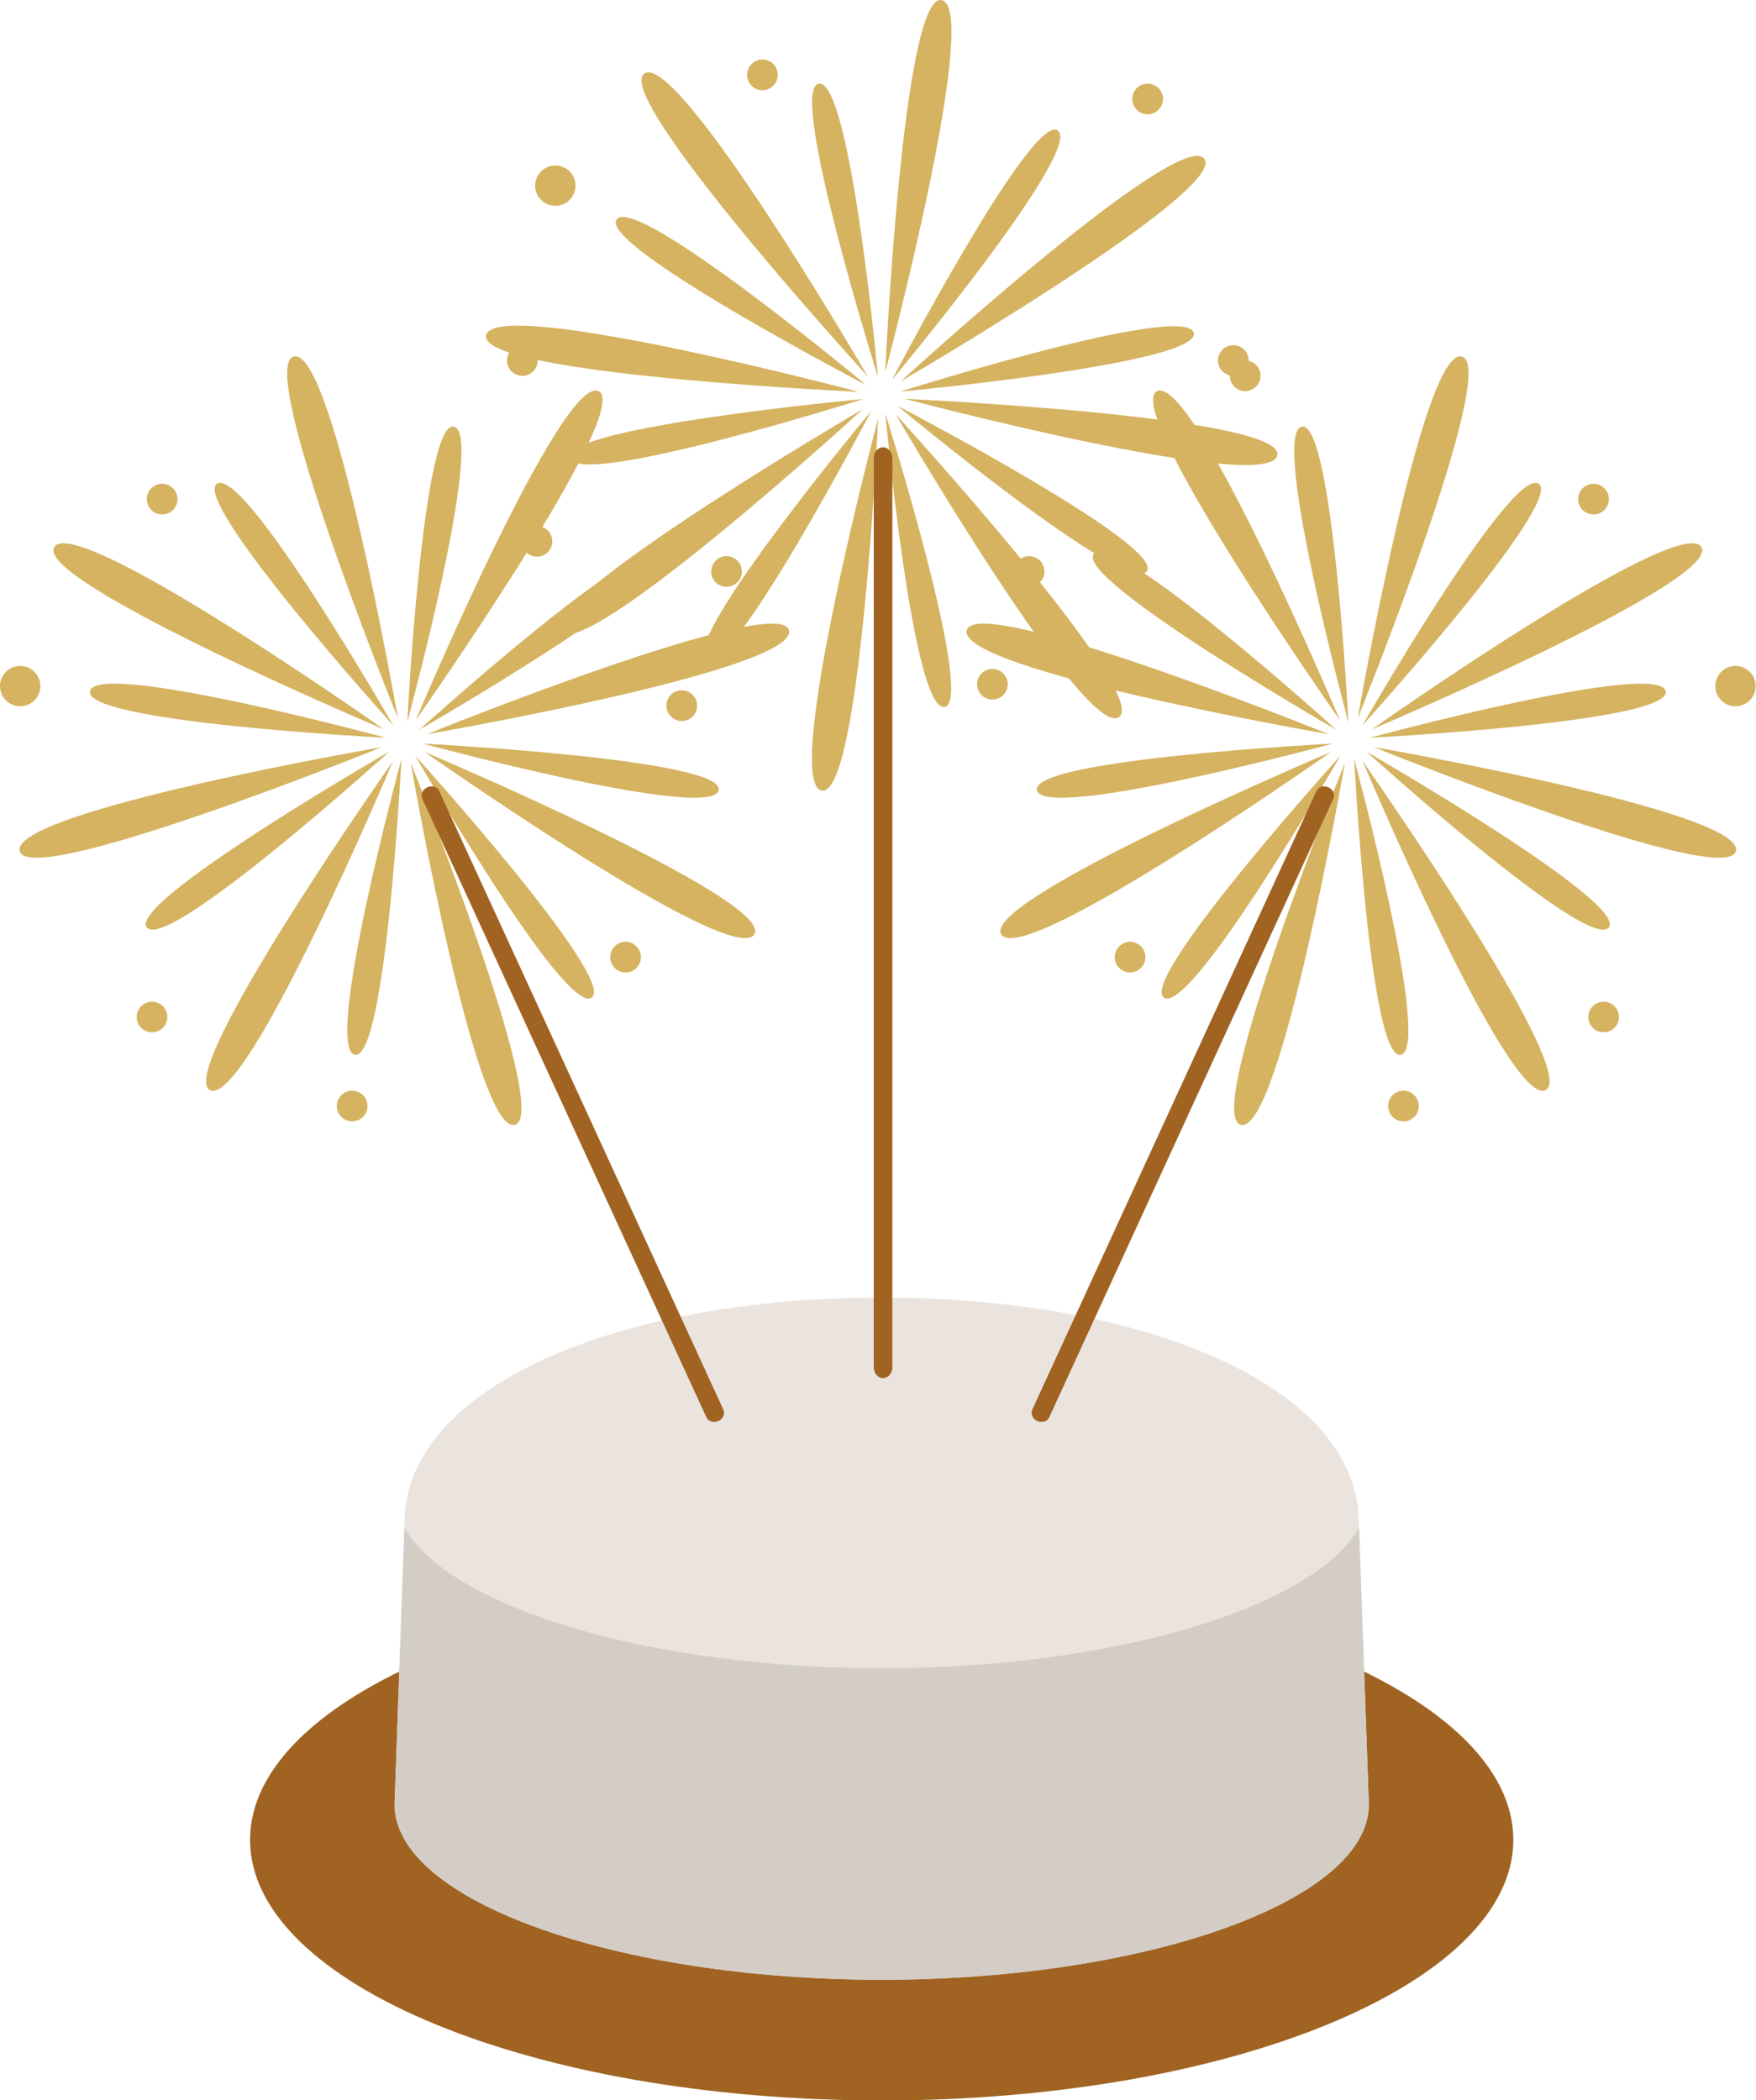 <svg xmlns="http://www.w3.org/2000/svg" xmlns:xlink="http://www.w3.org/1999/xlink" width="270.8" zoomAndPan="magnify" viewBox="0 0 270.8 323.9" height="323.9" preserveAspectRatio="xMidYMid meet" version="1.0"><defs><clipPath id="52edd9ba9f"><path d="M 584.754 345 L 591 345 L 591 352 L 584.754 352 Z M 584.754 345 " clip-rule="nonzero"/></clipPath><clipPath id="b7d326b539"><path d="M 849 345 L 855.504 345 L 855.504 352 L 849 352 Z M 849 345 " clip-rule="nonzero"/></clipPath></defs>
<g transform="matrix(1, 0, 0, 1, -584.754, -243.025)">
<path fill="#a06322" d="M 720.723 486.582 C 774.523 486.582 818.129 504.578 818.129 526.781 C 818.129 548.973 774.523 566.973 720.723 566.973 C 666.926 566.973 623.316 548.973 623.316 526.781 C 623.316 504.578 666.926 486.582 720.723 486.582 " fill-opacity="1" fill-rule="nonzero"/><path fill="#ebe4de" d="M 795.848 521.324 C 795.848 536.258 761.363 548.359 720.723 548.359 C 680.086 548.359 645.598 536.258 645.598 521.324 L 647.141 477.906 C 647.141 456.879 680.086 443.141 720.723 443.141 C 761.363 443.141 794.305 456.879 794.305 477.906 L 795.852 521.324 " fill-opacity="1" fill-rule="nonzero"/><path fill="#d3cdc6" d="M 720.723 548.359 C 680.086 548.359 645.598 536.258 645.598 521.324 L 647.113 478.641 C 654.176 491 685.082 500.312 720.723 500.312 C 756.371 500.312 787.273 491 794.34 478.641 L 795.852 521.324 C 795.852 536.258 761.363 548.359 720.723 548.359 " fill-opacity="1" fill-rule="nonzero"/><path fill="#d5b360" d="M 721.266 300.426 C 721.266 300.426 736.098 244.5 730.02 243.051 C 723.945 241.605 721.266 300.426 721.266 300.426 " fill-opacity="1" fill-rule="nonzero"/><path fill="#d5b360" d="M 720.176 307.566 C 720.176 307.566 705.352 363.484 711.43 364.938 C 717.504 366.383 720.176 307.566 720.176 307.566 " fill-opacity="1" fill-rule="nonzero"/><path fill="#d5b360" d="M 724.297 304.539 C 724.297 304.539 780.273 319.352 781.727 313.281 C 783.172 307.211 724.297 304.539 724.297 304.539 " fill-opacity="1" fill-rule="nonzero"/><path fill="#d5b360" d="M 717.152 303.453 C 717.152 303.453 661.176 288.641 659.723 294.711 C 658.277 300.777 717.152 303.453 717.152 303.453 " fill-opacity="1" fill-rule="nonzero"/><path fill="#d5b360" d="M 722.863 306.902 C 722.863 306.902 751.965 356.918 757.285 353.652 C 762.602 350.383 722.863 306.902 722.863 306.902 " fill-opacity="1" fill-rule="nonzero"/><path fill="#d5b360" d="M 718.578 301.086 C 718.578 301.086 689.484 251.066 684.164 254.336 C 678.84 257.602 718.578 301.086 718.578 301.086 " fill-opacity="1" fill-rule="nonzero"/><path fill="#d5b360" d="M 717.809 306.133 C 717.809 306.133 675.125 345.223 671.02 340.523 C 666.91 335.816 717.809 306.133 717.809 306.133 " fill-opacity="1" fill-rule="nonzero"/><path fill="#d5b360" d="M 723.641 301.855 C 723.641 301.855 766.324 262.766 770.43 267.469 C 774.535 272.172 723.641 301.855 723.641 301.855 " fill-opacity="1" fill-rule="nonzero"/><path fill="#d5b360" d="M 722.312 301.605 C 722.312 301.605 751.797 266.258 747.902 263.176 C 744.012 260.094 722.312 301.605 722.312 301.605 " fill-opacity="1" fill-rule="nonzero"/><path fill="#d5b360" d="M 719.129 306.383 C 719.129 306.383 689.652 341.73 693.539 344.816 C 697.43 347.898 719.129 306.383 719.129 306.383 " fill-opacity="1" fill-rule="nonzero"/><path fill="#d5b360" d="M 723.117 305.586 C 723.117 305.586 758.496 335.043 761.582 331.152 C 764.668 327.262 723.117 305.586 723.117 305.586 " fill-opacity="1" fill-rule="nonzero"/><path fill="#d5b360" d="M 718.332 302.406 C 718.332 302.406 682.949 272.945 679.867 276.84 C 676.777 280.73 718.332 302.406 718.332 302.406 " fill-opacity="1" fill-rule="nonzero"/><path fill="#d5b360" d="M 721.293 306.809 C 721.293 306.809 725.457 352.629 730.391 352.062 C 735.328 351.492 721.293 306.809 721.293 306.809 " fill-opacity="1" fill-rule="nonzero"/><path fill="#d5b360" d="M 720.156 301.18 C 720.156 301.18 715.984 255.355 711.051 255.926 C 706.113 256.5 720.156 301.18 720.156 301.18 " fill-opacity="1" fill-rule="nonzero"/><path fill="#d5b360" d="M 717.91 304.559 C 717.91 304.559 673.988 318.422 672.609 313.656 C 671.23 308.891 717.91 304.559 717.91 304.559 " fill-opacity="1" fill-rule="nonzero"/><path fill="#d5b360" d="M 723.539 303.43 C 723.539 303.43 767.453 289.566 768.84 294.336 C 770.219 299.102 723.539 303.43 723.539 303.43 " fill-opacity="1" fill-rule="nonzero"/><path fill="#d5b360" d="M 670.395 268.551 C 672.113 268.551 673.504 269.941 673.504 271.656 C 673.504 273.375 672.113 274.766 670.395 274.766 C 668.676 274.766 667.277 273.375 667.277 271.656 C 667.277 269.941 668.676 268.551 670.395 268.551 " fill-opacity="1" fill-rule="nonzero"/><path fill="#d5b360" d="M 761.742 255.926 C 763.047 255.926 764.102 256.984 764.102 258.289 C 764.102 259.594 763.047 260.652 761.742 260.652 C 760.426 260.652 759.371 259.594 759.371 258.289 C 759.371 256.984 760.426 255.926 761.742 255.926 " fill-opacity="1" fill-rule="nonzero"/><path fill="#d5b360" d="M 776.777 298.617 C 778.086 298.617 779.148 299.676 779.148 300.98 C 779.148 302.285 778.086 303.348 776.777 303.348 C 775.473 303.348 774.41 302.285 774.41 300.98 C 774.41 299.676 775.473 298.617 776.777 298.617 " fill-opacity="1" fill-rule="nonzero"/><path fill="#d5b360" d="M 737.797 346.188 C 739.102 346.188 740.164 347.25 740.164 348.555 C 740.164 349.859 739.102 350.914 737.797 350.914 C 736.488 350.914 735.434 349.859 735.434 348.555 C 735.434 347.25 736.488 346.188 737.797 346.188 " fill-opacity="1" fill-rule="nonzero"/><path fill="#d5b360" d="M 689.891 349.488 C 691.195 349.488 692.258 350.551 692.258 351.848 C 692.258 353.16 691.195 354.223 689.891 354.223 C 688.582 354.223 687.52 353.16 687.52 351.848 C 687.52 350.551 688.582 349.488 689.891 349.488 " fill-opacity="1" fill-rule="nonzero"/><path fill="#d5b360" d="M 667.57 324.156 C 668.875 324.156 669.93 325.215 669.93 326.52 C 669.93 327.824 668.875 328.879 667.57 328.879 C 666.262 328.879 665.199 327.824 665.199 326.52 C 665.199 325.215 666.262 324.156 667.57 324.156 " fill-opacity="1" fill-rule="nonzero"/><path fill="#d5b360" d="M 702.332 252.207 C 703.641 252.207 704.695 253.266 704.695 254.574 C 704.695 255.879 703.641 256.938 702.332 256.938 C 701.027 256.938 699.965 255.879 699.965 254.574 C 699.965 253.266 701.027 252.207 702.332 252.207 " fill-opacity="1" fill-rule="nonzero"/><path fill="#d5b360" d="M 646.113 353.789 C 646.113 353.789 636.238 296.781 630.113 297.996 C 623.988 299.211 646.113 353.789 646.113 353.789 " fill-opacity="1" fill-rule="nonzero"/><path fill="#d5b360" d="M 648.102 360.73 C 648.102 360.73 657.977 417.734 664.098 416.52 C 670.23 415.301 648.102 360.73 648.102 360.73 " fill-opacity="1" fill-rule="nonzero"/><path fill="#d5b360" d="M 650.582 356.262 C 650.582 356.262 707.641 346.402 706.426 340.277 C 705.211 334.16 650.582 356.262 650.582 356.262 " fill-opacity="1" fill-rule="nonzero"/><path fill="#d5b360" d="M 643.637 358.25 C 643.637 358.25 586.574 368.117 587.793 374.242 C 589.008 380.359 643.637 358.25 643.637 358.25 " fill-opacity="1" fill-rule="nonzero"/><path fill="#d5b360" d="M 650.27 359.012 C 650.27 359.012 697.598 392.348 701.066 387.156 C 704.543 381.969 650.27 359.012 650.27 359.012 " fill-opacity="1" fill-rule="nonzero"/><path fill="#d5b360" d="M 643.945 355.508 C 643.945 355.508 596.621 322.172 593.148 327.363 C 589.672 332.543 643.945 355.508 643.945 355.508 " fill-opacity="1" fill-rule="nonzero"/><path fill="#d5b360" d="M 645.355 360.418 C 645.355 360.418 622.875 413.73 617.18 411.168 C 611.488 408.609 645.355 360.418 645.355 360.418 " fill-opacity="1" fill-rule="nonzero"/><path fill="#d5b360" d="M 648.863 354.102 C 648.863 354.102 671.344 300.785 677.035 303.348 C 682.73 305.91 648.863 354.102 648.863 354.102 " fill-opacity="1" fill-rule="nonzero"/><path fill="#d5b360" d="M 647.559 354.418 C 647.559 354.418 659.594 310.012 654.773 308.832 C 649.949 307.652 647.559 354.418 647.559 354.418 " fill-opacity="1" fill-rule="nonzero"/><path fill="#d5b360" d="M 646.66 360.094 C 646.66 360.094 634.621 404.508 639.445 405.688 C 644.27 406.867 646.66 360.094 646.66 360.094 " fill-opacity="1" fill-rule="nonzero"/><path fill="#d5b360" d="M 649.949 357.707 C 649.949 357.707 694.398 369.734 695.582 364.918 C 696.762 360.094 649.949 357.707 649.949 357.707 " fill-opacity="1" fill-rule="nonzero"/><path fill="#d5b360" d="M 644.27 356.812 C 644.27 356.812 599.816 344.785 598.637 349.602 C 597.453 354.418 644.27 356.812 644.27 356.812 " fill-opacity="1" fill-rule="nonzero"/><path fill="#d5b360" d="M 648.797 359.582 C 648.797 359.582 671.723 399.488 675.965 396.91 C 680.211 394.34 648.797 359.582 648.797 359.582 " fill-opacity="1" fill-rule="nonzero"/><path fill="#d5b360" d="M 645.418 354.938 C 645.418 354.938 622.496 315.027 618.254 317.605 C 614.008 320.18 645.418 354.938 645.418 354.938 " fill-opacity="1" fill-rule="nonzero"/><path fill="#d5b360" d="M 644.785 358.945 C 644.785 358.945 610.66 389.848 607.414 386.09 C 604.168 382.332 644.785 358.945 644.785 358.945 " fill-opacity="1" fill-rule="nonzero"/><path fill="#d5b360" d="M 649.434 355.566 C 649.434 355.566 683.555 324.672 686.805 328.43 C 690.047 332.188 649.434 355.566 649.434 355.566 " fill-opacity="1" fill-rule="nonzero"/><g clip-path="url(#52edd9ba9f)"><path fill="#d5b360" d="M 587.863 345.73 C 589.582 345.73 590.977 347.125 590.977 348.84 C 590.977 350.555 589.582 351.949 587.863 351.949 C 586.145 351.949 584.754 350.555 584.754 348.84 C 584.754 347.125 586.145 345.73 587.863 345.73 " fill-opacity="1" fill-rule="nonzero"/></g><path fill="#d5b360" d="M 665.301 296.262 C 666.613 296.262 667.668 297.32 667.668 298.625 C 667.668 299.934 666.613 300.992 665.301 300.992 C 663.992 300.992 662.938 299.934 662.938 298.625 C 662.938 297.32 663.992 296.262 665.301 296.262 " fill-opacity="1" fill-rule="nonzero"/><path fill="#d5b360" d="M 696.793 328.801 C 698.102 328.801 699.164 329.855 699.164 331.16 C 699.164 332.465 698.102 333.523 696.793 333.523 C 695.496 333.523 694.434 332.465 694.434 331.16 C 694.434 329.855 695.496 328.801 696.793 328.801 " fill-opacity="1" fill-rule="nonzero"/><path fill="#d5b360" d="M 681.227 388.277 C 682.535 388.277 683.594 389.336 683.594 390.645 C 683.594 391.949 682.535 393.008 681.227 393.008 C 679.918 393.008 678.863 391.949 678.863 390.645 C 678.863 389.336 679.918 388.277 681.227 388.277 " fill-opacity="1" fill-rule="nonzero"/><path fill="#d5b360" d="M 639.066 411.238 C 640.371 411.238 641.43 412.301 641.43 413.605 C 641.43 414.91 640.371 415.965 639.066 415.965 C 637.758 415.965 636.695 414.91 636.695 413.605 C 636.695 412.301 637.758 411.238 639.066 411.238 " fill-opacity="1" fill-rule="nonzero"/><path fill="#d5b360" d="M 608.199 397.516 C 609.504 397.516 610.566 398.574 610.566 399.879 C 610.566 401.188 609.504 402.238 608.199 402.238 C 606.895 402.238 605.832 401.188 605.832 399.879 C 605.832 398.574 606.895 397.516 608.199 397.516 " fill-opacity="1" fill-rule="nonzero"/><path fill="#d5b360" d="M 609.758 317.641 C 611.066 317.641 612.125 318.699 612.125 320.008 C 612.125 321.305 611.066 322.367 609.758 322.367 C 608.453 322.367 607.395 321.305 607.395 320.008 C 607.395 318.699 608.453 317.641 609.758 317.641 " fill-opacity="1" fill-rule="nonzero"/><path fill="#d5b360" d="M 794.137 353.789 C 794.137 353.789 804.016 296.781 810.145 297.996 C 816.266 299.211 794.137 353.789 794.137 353.789 " fill-opacity="1" fill-rule="nonzero"/><path fill="#d5b360" d="M 792.148 360.73 C 792.148 360.73 782.277 417.734 776.148 416.52 C 770.027 415.301 792.148 360.73 792.148 360.73 " fill-opacity="1" fill-rule="nonzero"/><path fill="#d5b360" d="M 789.672 356.262 C 789.672 356.262 732.613 346.402 733.828 340.277 C 735.043 334.16 789.672 356.262 789.672 356.262 " fill-opacity="1" fill-rule="nonzero"/><path fill="#d5b360" d="M 796.617 358.25 C 796.617 358.25 853.68 368.117 852.465 374.242 C 851.25 380.359 796.617 358.25 796.617 358.25 " fill-opacity="1" fill-rule="nonzero"/><path fill="#d5b360" d="M 789.984 359.012 C 789.984 359.012 742.656 392.348 739.18 387.156 C 735.711 381.969 789.984 359.012 789.984 359.012 " fill-opacity="1" fill-rule="nonzero"/><path fill="#d5b360" d="M 796.309 355.508 C 796.309 355.508 843.637 322.172 847.105 327.363 C 850.582 332.543 796.309 355.508 796.309 355.508 " fill-opacity="1" fill-rule="nonzero"/><path fill="#d5b360" d="M 794.895 360.418 C 794.895 360.418 817.383 413.73 823.074 411.168 C 828.762 408.609 794.895 360.418 794.895 360.418 " fill-opacity="1" fill-rule="nonzero"/><path fill="#d5b360" d="M 791.391 354.102 C 791.391 354.102 768.91 300.785 763.219 303.348 C 757.523 305.91 791.391 354.102 791.391 354.102 " fill-opacity="1" fill-rule="nonzero"/><path fill="#d5b360" d="M 792.699 354.418 C 792.699 354.418 780.66 310.012 785.48 308.832 C 790.312 307.652 792.699 354.418 792.699 354.418 " fill-opacity="1" fill-rule="nonzero"/><path fill="#d5b360" d="M 793.594 360.094 C 793.594 360.094 805.633 404.508 800.805 405.688 C 795.98 406.867 793.594 360.094 793.594 360.094 " fill-opacity="1" fill-rule="nonzero"/><path fill="#d5b360" d="M 790.305 357.707 C 790.305 357.707 745.855 369.734 744.672 364.918 C 743.492 360.094 790.305 357.707 790.305 357.707 " fill-opacity="1" fill-rule="nonzero"/><path fill="#d5b360" d="M 795.98 356.812 C 795.98 356.812 840.438 344.785 841.617 349.602 C 842.801 354.418 795.98 356.812 795.98 356.812 " fill-opacity="1" fill-rule="nonzero"/><path fill="#d5b360" d="M 791.457 359.582 C 791.457 359.582 768.535 399.488 764.289 396.91 C 760.043 394.34 791.457 359.582 791.457 359.582 " fill-opacity="1" fill-rule="nonzero"/><path fill="#d5b360" d="M 794.836 354.938 C 794.836 354.938 817.758 315.027 822.004 317.605 C 826.25 320.18 794.836 354.938 794.836 354.938 " fill-opacity="1" fill-rule="nonzero"/><path fill="#d5b360" d="M 795.473 358.945 C 795.473 358.945 829.594 389.848 832.836 386.09 C 836.086 382.332 795.473 358.945 795.473 358.945 " fill-opacity="1" fill-rule="nonzero"/><path fill="#d5b360" d="M 790.82 355.566 C 790.82 355.566 756.691 324.672 753.449 328.43 C 750.207 332.188 790.82 355.566 790.82 355.566 " fill-opacity="1" fill-rule="nonzero"/><g clip-path="url(#b7d326b539)"><path fill="#d5b360" d="M 852.391 345.73 C 854.109 345.73 855.504 347.125 855.504 348.84 C 855.504 350.555 854.109 351.949 852.391 351.949 C 850.672 351.949 849.281 350.555 849.281 348.84 C 849.281 347.125 850.672 345.73 852.391 345.73 " fill-opacity="1" fill-rule="nonzero"/></g><path fill="#d5b360" d="M 774.949 296.262 C 776.254 296.262 777.316 297.32 777.316 298.625 C 777.316 299.93 776.254 300.988 774.949 300.988 C 773.648 300.988 772.586 299.93 772.586 298.625 C 772.586 297.32 773.648 296.262 774.949 296.262 " fill-opacity="1" fill-rule="nonzero"/><path fill="#d5b360" d="M 743.453 328.801 C 744.766 328.801 745.82 329.855 745.82 331.16 C 745.82 332.465 744.766 333.523 743.453 333.523 C 742.152 333.523 741.09 332.465 741.09 331.16 C 741.09 329.855 742.152 328.801 743.453 328.801 " fill-opacity="1" fill-rule="nonzero"/><path fill="#d5b360" d="M 759.027 388.277 C 760.336 388.277 761.391 389.336 761.391 390.645 C 761.391 391.949 760.336 393.008 759.027 393.008 C 757.723 393.008 756.66 391.949 756.66 390.645 C 756.66 389.336 757.723 388.277 759.027 388.277 " fill-opacity="1" fill-rule="nonzero"/><path fill="#d5b360" d="M 801.188 411.238 C 802.496 411.238 803.559 412.301 803.559 413.605 C 803.559 414.91 802.496 415.965 801.188 415.965 C 799.883 415.965 798.82 414.91 798.82 413.605 C 798.82 412.301 799.883 411.238 801.188 411.238 " fill-opacity="1" fill-rule="nonzero"/><path fill="#d5b360" d="M 832.055 397.516 C 833.359 397.516 834.422 398.574 834.422 399.879 C 834.422 401.188 833.359 402.238 832.055 402.238 C 830.746 402.238 829.688 401.188 829.688 399.879 C 829.688 398.574 830.746 397.516 832.055 397.516 " fill-opacity="1" fill-rule="nonzero"/><path fill="#d5b360" d="M 830.496 317.641 C 831.801 317.641 832.863 318.699 832.863 320.008 C 832.863 321.312 831.801 322.371 830.496 322.371 C 829.188 322.371 828.125 321.312 828.125 320.008 C 828.125 318.699 829.188 317.641 830.496 317.641 " fill-opacity="1" fill-rule="nonzero"/><path fill="#a06322" d="M 722.367 453.883 C 722.367 454.816 721.73 455.574 720.934 455.574 C 720.145 455.574 719.5 454.816 719.5 453.883 L 719.5 313.691 C 719.5 312.762 720.145 312.008 720.934 312.008 C 721.723 312.008 722.367 312.762 722.367 313.691 L 722.367 453.883 " fill-opacity="1" fill-rule="nonzero"/><path fill="#a06322" d="M 696.312 460.438 C 696.602 461.074 696.258 461.855 695.543 462.188 C 694.816 462.512 693.996 462.266 693.703 461.637 L 649.867 366.195 C 649.574 365.566 649.922 364.785 650.641 364.453 C 651.363 364.121 652.188 364.367 652.473 365.004 L 696.312 460.438 " fill-opacity="1" fill-rule="nonzero"/><path fill="#a06322" d="M 743.938 460.438 C 743.652 461.074 743.996 461.855 744.719 462.188 C 745.438 462.512 746.258 462.266 746.551 461.637 L 790.383 366.195 C 790.684 365.566 790.332 364.785 789.613 364.453 C 788.891 364.121 788.07 364.367 787.777 365.004 L 743.938 460.438 " fill-opacity="1" fill-rule="nonzero"/>
</g>
</svg>